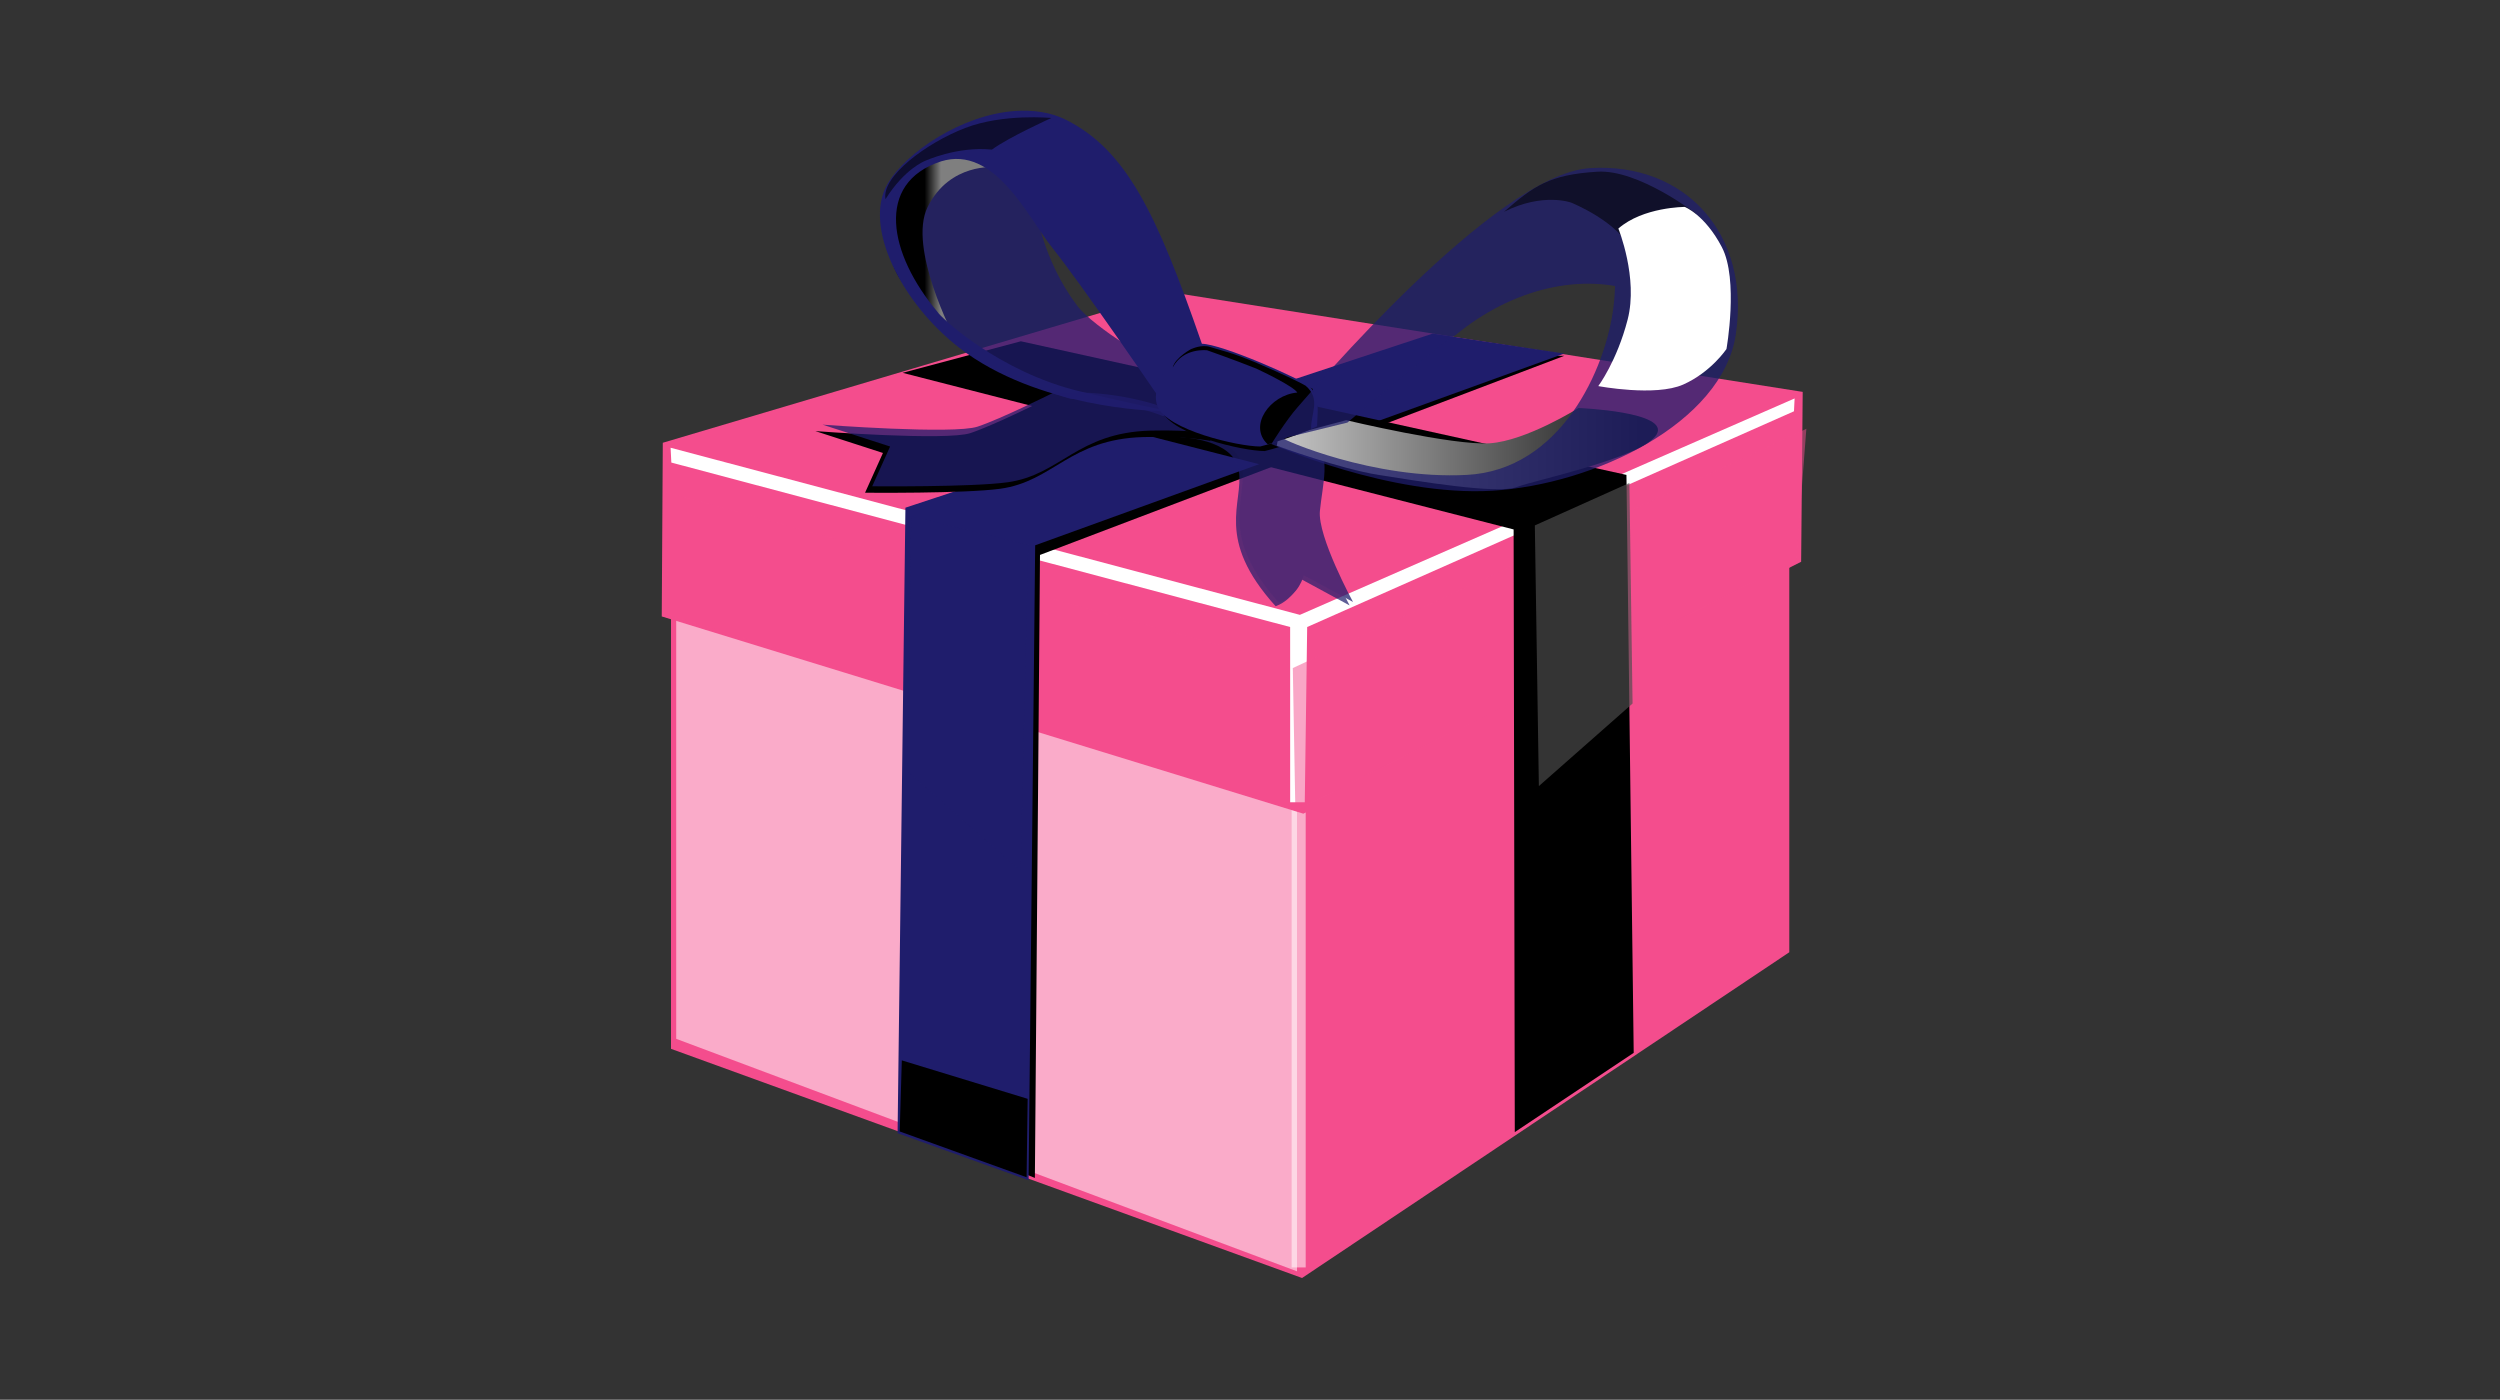 <?xml version="1.0" encoding="utf-8"?>
<!-- Generator: Adobe Illustrator 16.0.0, SVG Export Plug-In . SVG Version: 6.00 Build 0)  -->
<!DOCTYPE svg PUBLIC "-//W3C//DTD SVG 1.1//EN" "http://www.w3.org/Graphics/SVG/1.1/DTD/svg11.dtd">
<svg version="1.1" id="Layer_1" xmlns="http://www.w3.org/2000/svg" xmlns:xlink="http://www.w3.org/1999/xlink" x="0px" y="0px"
	 width="768px" height="430px" viewBox="0 0 768 430" enable-background="new 0 0 768 430" xml:space="preserve">
<rect x="0" y="0" width="768" height="430" fill="#333333" stroke="none"/>
<g>
	<path id="path3105" fill="#F44D8D" d="M206.132,170.838v151.363l193.856,70.399L549.67,292.533V148.738l-153.886,81.569
		L206.132,170.838z"/>
	<g id="path3107" opacity="0.525" enable-background="new    ">
		
			<radialGradient id="SVGID_1_" cx="1007.621" cy="245.488" r="0.189" gradientTransform="matrix(291.181 -494.095 511.772 301.597 -418727.75 424104.719)" gradientUnits="userSpaceOnUse">
			<stop  offset="0" style="stop-color:#FFFFFF"/>
			<stop  offset="1" style="stop-color:#FFFFFF"/>
		</radialGradient>
		<polygon fill="url(#SVGID_1_)" points="207.732,319.133 398.438,390.549 398.438,243.008 207.732,184.933 		"/>
	</g>
	<g id="rect3109" opacity="0.522" enable-background="new    ">
		
			<linearGradient id="SVGID_2_" gradientUnits="userSpaceOnUse" x1="14.37" y1="-0.115" x2="14.916" y2="-0.115" gradientTransform="matrix(7.903 0 0 284.523 283.232 344.516)">
			<stop  offset="0" style="stop-color:#FFFFFF"/>
			<stop  offset="1" style="stop-color:#FFFFFF"/>
		</linearGradient>
		<rect x="396.791" y="233.898" fill="url(#SVGID_2_)" width="4.316" height="155.457"/>
	</g>
	<path id="path3111" fill="#F44D8D" d="M359.47,89.751l194.32,30.636l-0.479,52.189l-152.92,77.39L203.288,189.37l0.321-53.352
		L359.47,89.751z"/>
	<g id="path3113" opacity="0.5" enable-background="new    ">
		<polygon fill="#F44D8D" points="204.593,151.187 205.378,188.857 396.867,248.5 397.652,204.552 		"/>
	</g>
	<g id="path3115">
		
			<linearGradient id="SVGID_3_" gradientUnits="userSpaceOnUse" x1="-14.602" y1="35.956" x2="-14.056" y2="35.956" gradientTransform="matrix(631.976 0 0 227.051 9434.512 -7979.328)">
			<stop  offset="0" style="stop-color:#FFFFFF"/>
			<stop  offset="1" style="stop-color:#FFFFFF"/>
		</linearGradient>
		<polygon fill="url(#SVGID_3_)" points="206.008,137.548 399.32,188.883 551.304,122.398 551.109,126.347 401.564,192.621 
			400.824,246.453 396.339,246.453 396.331,192.621 206.233,142.1 		"/>
	</g>
	<g id="path3117">
		<polygon points="437.904,109.046 279.625,158.923 277.477,345.689 317.915,361.863 319.485,170.476 480.576,109.3 		"/>
	</g>
	<path id="path3119" fill="#1F1D6C" d="M440.133,102.475l-161.987,53.488l-2.412,192.16l40.247,14.459l2.024-195.066l162.521-58.899
		L440.133,102.475z"/>
	<g id="path3121" opacity="0.5" enable-background="new    ">
		<polygon fill="#F44D8D" points="554.906,131.73 551.808,172.303 397.938,248.984 397.15,205.226 		"/>
	</g>
	<g id="path3123">
		<polygon points="277.284,114.535 464.984,162.642 465.343,347.779 501.874,323.436 499.644,145.89 313.606,104.839 		"/>
	</g>
	<path id="path3127" opacity="0.75" fill="#1F1D6C" enable-background="new    " d="M318.226,64.039c0,0,1.885,15.571,12.709,29.903
		c5.136,6.802,25.042,18.316,25.042,18.316l10.841,13.082c0,0-11.214,3.738-16.821,2.99c-5.606-0.748-33.419-8.817-43.886-14.798
		c-10.467-5.981-29.155-27.06-30.277-31.919c-1.121-4.859-6.284-17.494-1.798-25.718c4.484-8.223,13.166-12.041,15.782-12.415
		c2.617-0.374,27.286,12.335,27.286,12.335L318.226,64.039z"/>
	<g id="path3129" opacity="0.75" enable-background="new    ">
		<polygon fill="#1F1D6C" points="279.939,158.58 315.871,167.416 313.515,267.555 278.76,236.924 		"/>
	</g>
	
		<linearGradient id="path3131_1_" gradientUnits="userSpaceOnUse" x1="979.804" y1="189.175" x2="979.839" y2="189.175" gradientTransform="matrix(1137.631 0 0 1039.334 -1114380.375 -196271.625)">
		<stop  offset="0" style="stop-color:#1F1D6C"/>
		<stop  offset="0" style="stop-color:#000000"/>
	</linearGradient>
	<path id="path3131" fill="url(#path3131_1_)" d="M277.037,325.748l-0.646,21.836l38.979,14.07l0.323-24.099L277.037,325.748z"/>
	<g id="path3133" opacity="0.674" enable-background="new    ">
		
			<linearGradient id="SVGID_4_" gradientUnits="userSpaceOnUse" x1="2.223" y1="0.376" x2="2.769" y2="0.376" gradientTransform="matrix(54.951 0 0 170.451 349.368 130.969)">
			<stop  offset="0" style="stop-color:#4D4D4D"/>
			<stop  offset="1" style="stop-color:#4D4D4D"/>
		</linearGradient>
		<polygon fill="url(#SVGID_4_)" points="500.55,148.361 471.502,161.408 472.739,241.49 501.525,216.119 		"/>
	</g>
	<g id="g3135" opacity="0.75">
		<g id="path3137" opacity="0.953" enable-background="new    ">
			<path fill="#1F1D6C" d="M362.561,134.308c0,0,16.53,0.376,18.018,10.339c1.488,9.962-7.535,20.746,11.304,41.596
				c6.375-2.449,7.572-8.47,7.572-8.47l15.156,8.221c0,0-10.938-20.084-10.17-27.987c0.767-7.903,3.533-17.452-1.643-21.023
				c-5.177-3.57-31.924-6.166-31.924-6.166L362.561,134.308z"/>
		</g>
		<path id="path3139" fill="#1F1D6C" d="M363.598,133.238c0,0,16.53,0.376,18.018,10.338c1.488,9.963-7.535,20.746,11.305,41.597
			c6.374-2.45,7.571-8.47,7.571-8.47l15.156,8.221c0,0-10.938-20.084-10.172-27.987c0.769-7.902,3.535-17.452-1.641-21.022
			c-5.176-3.57-31.924-6.166-31.924-6.166L363.598,133.238z"/>
	</g>
	<g id="path3141">
		<path d="M321.324,122.661c0,0-15.88,7.94-23.208,10.383c-7.33,2.443-47.64-0.611-47.64-0.611l20.766,6.718l-5.497,12.215
			c0,0,30.449,0.297,41.532-1.222c16.348-2.241,21.376-15.269,43.975-15.879c13.555-0.367,20.766,1.221,20.766,1.221
			S353.694,120.828,321.324,122.661z"/>
	</g>
	<g id="path3143">
		
			<linearGradient id="SVGID_5_" gradientUnits="userSpaceOnUse" x1="5.202" y1="1.553" x2="5.118" y2="1.553" gradientTransform="matrix(59.702 0 0 105.379 -21.507 -88.988)">
			<stop  offset="0" style="stop-color:#7F7F7F"/>
			<stop  offset="1" style="stop-color:#000000"/>
		</linearGradient>
		<path fill="url(#SVGID_5_)" d="M305.36,51.378c0,0-9.521-5.44-13.147-5.44s-16.774,4.987-18.134,11.787
			c-1.36,6.8-3.174,20.854,3.174,29.014c6.347,8.161,15.867,16.775,15.867,16.775s-14.368-27.357-8.16-39.896
			C291.767,49.872,305.812,51.378,305.36,51.378z"/>
	</g>
	<path id="path3145" fill="#1F1D6C" d="M311.8,34.097c-16.261,1.142-33.439,12.598-39.155,22.413
		c-7.621,13.088,4.381,36.68,22.021,50.314c24.174,18.686,60.339,19.382,60.339,19.382c0-0.564,23.623,6.53,14.042-21.089
		c-13.757-39.654-23.052-59.02-41.586-68.319C322.717,34.416,317.221,33.717,311.8,34.097L311.8,34.097z M289.063,49.582
		c16.491-5.141,26.79,17.26,34.079,26.371c8.971,11.214,31.595,44.286,31.595,44.286l4.59,5.941c0,0-2.5,0.04-27.544-5.941
		c-25.042-5.98-43.053-22.947-43.8-24.442C273.061,78.087,268.67,56.224,289.063,49.582z"/>
	<path id="path3147" opacity="0.75" fill="#1F1D6C" enable-background="new    " d="M323.524,120.679c0,0-15.88,7.94-23.209,10.383
		s-47.639-0.61-47.639-0.61l20.765,6.718l-5.497,12.215c0,0,30.45,0.297,41.531-1.222c16.349-2.241,21.376-15.269,43.975-15.879
		c13.556-0.367,20.766,1.221,20.766,1.221S355.895,118.847,323.524,120.679z"/>
	<g id="path3149">
		<path d="M403.193,119.402c0,0-26.491-12.4-32.691-12.4s-16.346,11.837-13.527,19.164c2.818,7.328,24.801,12.4,31.564,12.4
			c6.021-1.544,11.499-3.455,17.473-6.2C406.012,128.42,403.193,119.402,403.193,119.402z"/>
	</g>
	<g id="path3151">
		<path fill="#1F1D6C" d="M333.968,81.56l24.035,37.855l12.018-9.013c0,0-12.018-27.04-18.627-39.057
			c-6.61-12.017-11.417-17.425-11.417-17.425s10.215,25.237,7.811,30.044C345.385,88.77,335.169,81.56,333.968,81.56z"/>
	</g>
	<path id="path3153" fill="#1F1D6C" d="M402.379,118.733c-2.67-2.255-27.079-13.133-33.279-13.133
		c-6.2,0-16.346,11.836-13.527,19.164c2.819,7.328,24.801,12.401,31.563,12.401c6.022-1.545,11.499-3.455,17.473-6.201
		C404.609,127.018,405.783,122.609,402.379,118.733z"/>
	
		<linearGradient id="path3155_1_" gradientUnits="userSpaceOnUse" x1="996.173" y1="153.75" x2="996.207" y2="153.75" gradientTransform="matrix(3389.63 0 0 722.201 -3376266.25 -110901.094)">
		<stop  offset="0" style="stop-color:#CCCCCC"/>
		<stop  offset="1" style="stop-color:#191919"/>
	</linearGradient>
	<path id="path3155" fill="url(#path3155_1_)" d="M392.234,136.927c0,0,19.414,7.117,31.375,8.986
		c11.962,1.869,36.279,5.966,42.261,3.723c5.979-2.243,38.5-8.971,42.985-16.073c4.484-7.102-23.924-8.223-23.924-8.223
		s-16.071,10.092-27.286,10.839c-11.213,0.748-44.105-7.102-44.105-7.102l-20.933,5.607L392.234,136.927z"/>
	<g id="path3157">
		
			<linearGradient id="SVGID_6_" gradientUnits="userSpaceOnUse" x1="3.659" y1="2.262" x2="3.238" y2="2.262" gradientTransform="matrix(79.56 0 0 55.216 108.907 -3.504)">
			<stop  offset="0" style="stop-color:#000000"/>
			<stop  offset="1" style="stop-color:#000000"/>
		</linearGradient>
		<path fill="url(#SVGID_6_)" d="M366.128,107.164c0,0,3.004-1.408,5.572-0.586c3.665,1.173,6.604,1.615,14.515,4.985
			c8.531,3.635,14.29,6.493,14.877,6.933c4.818,4.14,1.538,8.524,1.691,13.302c-2.932,1.466-12.023,4.399-13.342,4.692
			c-6.105-5.634,0.711-15.183,9.088-15.9c-1.107-1.854-10.418-6.344-12.621-7.371c-7.158-2.846-15.088-5.614-15.088-5.614
			s-7.326-0.907-10.558,5.278C360.996,109.804,366.421,106.871,366.128,107.164z"/>
	</g>
	<g id="g3159" opacity="0.75">
		<path id="path3161" fill="#1F1D6C" d="M395.6,134.31l18.315-4.485c0,0,29.902-25.417,33.266-26.913
			c17.229-14.202,38.73-19.446,56.441-13.083c0,0-1.869-22.801-7.85-25.791c-5.979-2.99-22.428-5.233-22.428-5.233
			S451.1,73.724,448.483,76.34c-2.617,2.616-40.669,40.021-40.669,40.021l-11.9,13.991l-2.381,4.883L395.6,134.31z"/>
		<path id="path3163" fill="#1F1D6C" d="M488.403,51.65c-29.154,1.869-86.341,69.615-89.705,73.353
			c-3.363,3.738-8.45,11.798-8.077,11.423c0,0,36.41,16.196,67.809,14.327c31.397-1.869,70.684-20.829,74.784-47.87
			C537.931,71.802,517.559,49.781,488.403,51.65z M468.544,64.546c9.85-1.797,30.931-1.952,27.151,29.5
			c-2.342,19.472-16.316,50.352-45.099,51.847c-28.78,1.496-56.909-10.953-56.536-11.326c0,0,45.758-48.477,47.627-49.972
			C443.557,83.099,457.274,67.292,468.544,64.546z"/>
	</g>
	<g id="path3165" opacity="0.558" enable-background="new    ">
		
			<linearGradient id="SVGID_7_" gradientUnits="userSpaceOnUse" x1="3.674" y1="4.024" x2="4.059" y2="4.024" gradientTransform="matrix(93.414 0 0 46.059 -73.52 -136.725)">
			<stop  offset="0" style="stop-color:#000000"/>
			<stop  offset="1" style="stop-color:#000000"/>
		</linearGradient>
		<path fill="url(#SVGID_7_)" d="M272.019,61.192c-1.276-7.006,12.676-17.331,24.463-21.864c11.787-4.534,26.495-3.079,26.495-3.079
			s-12.918,5.798-18.265,9.709c-10.772-1.095-20.65,3.522-20.65,3.522S277.848,51.877,272.019,61.192z"/>
	</g>
	<g id="path3167" opacity="0.558" enable-background="new    ">
		
			<linearGradient id="SVGID_8_" gradientUnits="userSpaceOnUse" x1="-20.485" y1="3.095" x2="-19.939" y2="3.095" gradientTransform="matrix(107.966 0 0 45.058 2673.705 -74.391)">
			<stop  offset="0" style="stop-color:#000000"/>
			<stop  offset="1" style="stop-color:#000000"/>
		</linearGradient>
		<path fill="url(#SVGID_8_)" d="M462.021,65.069c9.211-7.975,13.886-11.393,28.681-12.32c12.604-0.79,30.309,12.878,30.309,12.878
			s-13.529,9.089-19.614,11.708c-3.956-9.187-18.699-15.079-18.699-15.079S474.083,59.012,462.021,65.069z"/>
	</g>
	<g id="path3169">
		
			<linearGradient id="SVGID_9_" gradientUnits="userSpaceOnUse" x1="2.014" y1="1.449" x2="2.089" y2="1.449" gradientTransform="matrix(74.516 0 0 103.194 355.742 -57.789)">
			<stop  offset="0" style="stop-color:#FFFFFF"/>
			<stop  offset="1" style="stop-color:#FFFFFF"/>
		</linearGradient>
		<path fill="url(#SVGID_9_)" d="M497.159,70.211c0,0,6.167,15.183,2.846,27.994c-3.321,12.81-9.015,20.402-9.015,20.402
			s17.555,3.321,26.096-0.475c8.54-3.796,13.284-10.913,13.284-10.913s3.795-21.351-1.424-31.315
			c-5.219-9.963-11.387-12.336-11.387-12.336S504.75,63.568,497.159,70.211z"/>
	</g>
</g>
</svg>
